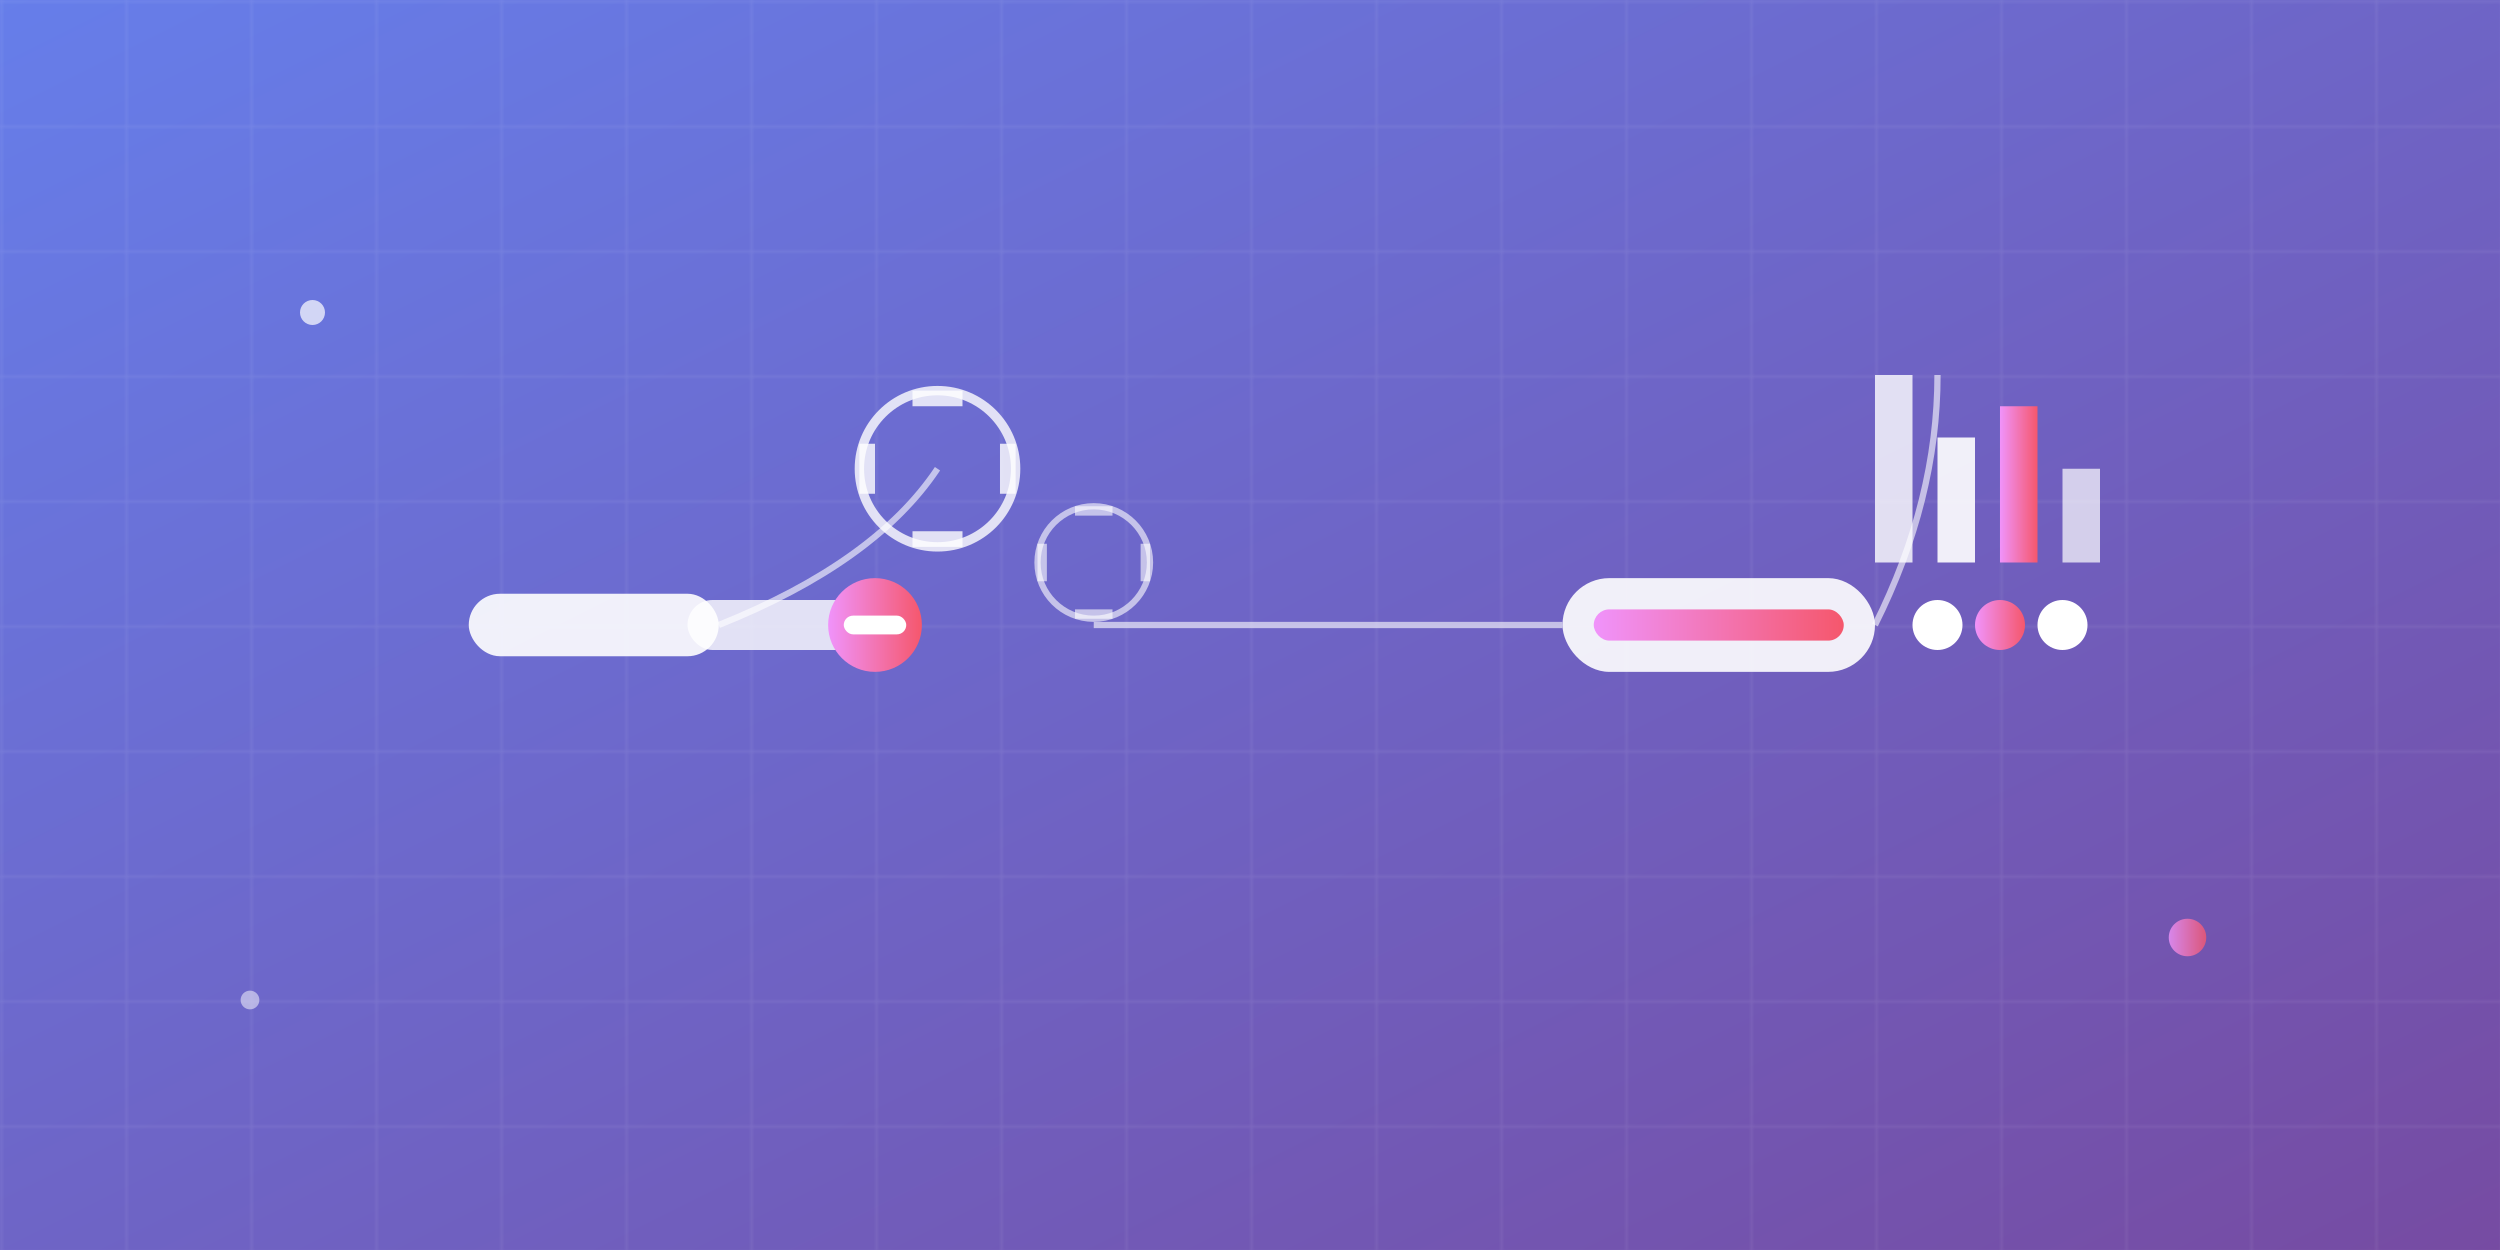 <svg viewBox="0 0 800 400" xmlns="http://www.w3.org/2000/svg">
  <defs>
    <linearGradient id="bg1" x1="0%" y1="0%" x2="100%" y2="100%">
      <stop offset="0%" style="stop-color:#667eea;stop-opacity:1" />
      <stop offset="100%" style="stop-color:#764ba2;stop-opacity:1" />
    </linearGradient>
    <linearGradient id="accent1" x1="0%" y1="0%" x2="100%" y2="0%">
      <stop offset="0%" style="stop-color:#f093fb;stop-opacity:1" />
      <stop offset="100%" style="stop-color:#f5576c;stop-opacity:1" />
    </linearGradient>
  </defs>
  
  <!-- Background -->
  <rect width="800" height="400" fill="url(#bg1)"/>
  
  <!-- Grid pattern -->
  <defs>
    <pattern id="grid" width="40" height="40" patternUnits="userSpaceOnUse">
      <path d="M 40 0 L 0 0 0 40" fill="none" stroke="rgba(255,255,255,0.1)" stroke-width="1"/>
    </pattern>
  </defs>
  <rect width="800" height="400" fill="url(#grid)"/>
  
  <!-- Robotic arm -->
  <g transform="translate(150, 200)">
    <rect x="0" y="-10" width="80" height="20" rx="10" fill="#ffffff" opacity="0.9"/>
    <rect x="70" y="-8" width="60" height="16" rx="8" fill="#ffffff" opacity="0.8"/>
    <circle cx="130" cy="0" r="15" fill="url(#accent1)"/>
    <rect x="120" y="-3" width="20" height="6" rx="3" fill="#ffffff"/>
  </g>
  
  <!-- Gears -->
  <g transform="translate(300, 150)">
    <circle cx="0" cy="0" r="25" fill="none" stroke="#ffffff" stroke-width="3" opacity="0.8"/>
    <polygon points="-8,-20 8,-20 8,-25 -8,-25" fill="#ffffff" opacity="0.8"/>
    <polygon points="20,-8 20,8 25,8 25,-8" fill="#ffffff" opacity="0.8"/>
    <polygon points="8,20 -8,20 -8,25 8,25" fill="#ffffff" opacity="0.8"/>
    <polygon points="-20,8 -20,-8 -25,-8 -25,8" fill="#ffffff" opacity="0.8"/>
  </g>
  
  <g transform="translate(350, 180)">
    <circle cx="0" cy="0" r="18" fill="none" stroke="#ffffff" stroke-width="2" opacity="0.6"/>
    <polygon points="-6,-15 6,-15 6,-18 -6,-18" fill="#ffffff" opacity="0.6"/>
    <polygon points="15,-6 15,6 18,6 18,-6" fill="#ffffff" opacity="0.6"/>
    <polygon points="6,15 -6,15 -6,18 6,18" fill="#ffffff" opacity="0.6"/>
    <polygon points="-15,6 -15,-6 -18,-6 -18,6" fill="#ffffff" opacity="0.6"/>
  </g>
  
  <!-- Process flow -->
  <g transform="translate(500, 200)">
    <rect x="0" y="-15" width="100" height="30" rx="15" fill="#ffffff" opacity="0.9"/>
    <rect x="10" y="-5" width="80" height="10" rx="5" fill="url(#accent1)"/>
    <circle cx="120" cy="0" r="8" fill="#ffffff"/>
    <circle cx="140" cy="0" r="8" fill="url(#accent1)"/>
    <circle cx="160" cy="0" r="8" fill="#ffffff"/>
  </g>
  
  <!-- Data visualization -->
  <g transform="translate(600, 120)">
    <rect x="0" y="0" width="12" height="60" fill="#ffffff" opacity="0.8"/>
    <rect x="20" y="20" width="12" height="40" fill="#ffffff" opacity="0.9"/>
    <rect x="40" y="10" width="12" height="50" fill="url(#accent1)"/>
    <rect x="60" y="30" width="12" height="30" fill="#ffffff" opacity="0.7"/>
  </g>
  
  <!-- Connecting lines -->
  <path d="M 230 200 Q 280 180 300 150" stroke="#ffffff" stroke-width="2" fill="none" opacity="0.6"/>
  <path d="M 350 200 Q 400 200 500 200" stroke="#ffffff" stroke-width="2" fill="none" opacity="0.6"/>
  <path d="M 600 200 Q 620 160 620 120" stroke="#ffffff" stroke-width="2" fill="none" opacity="0.6"/>
  
  <!-- Floating elements -->
  <circle cx="100" cy="100" r="4" fill="#ffffff" opacity="0.7"/>
  <circle cx="700" cy="300" r="6" fill="url(#accent1)" opacity="0.8"/>
  <circle cx="80" cy="320" r="3" fill="#ffffff" opacity="0.5"/>
</svg>
